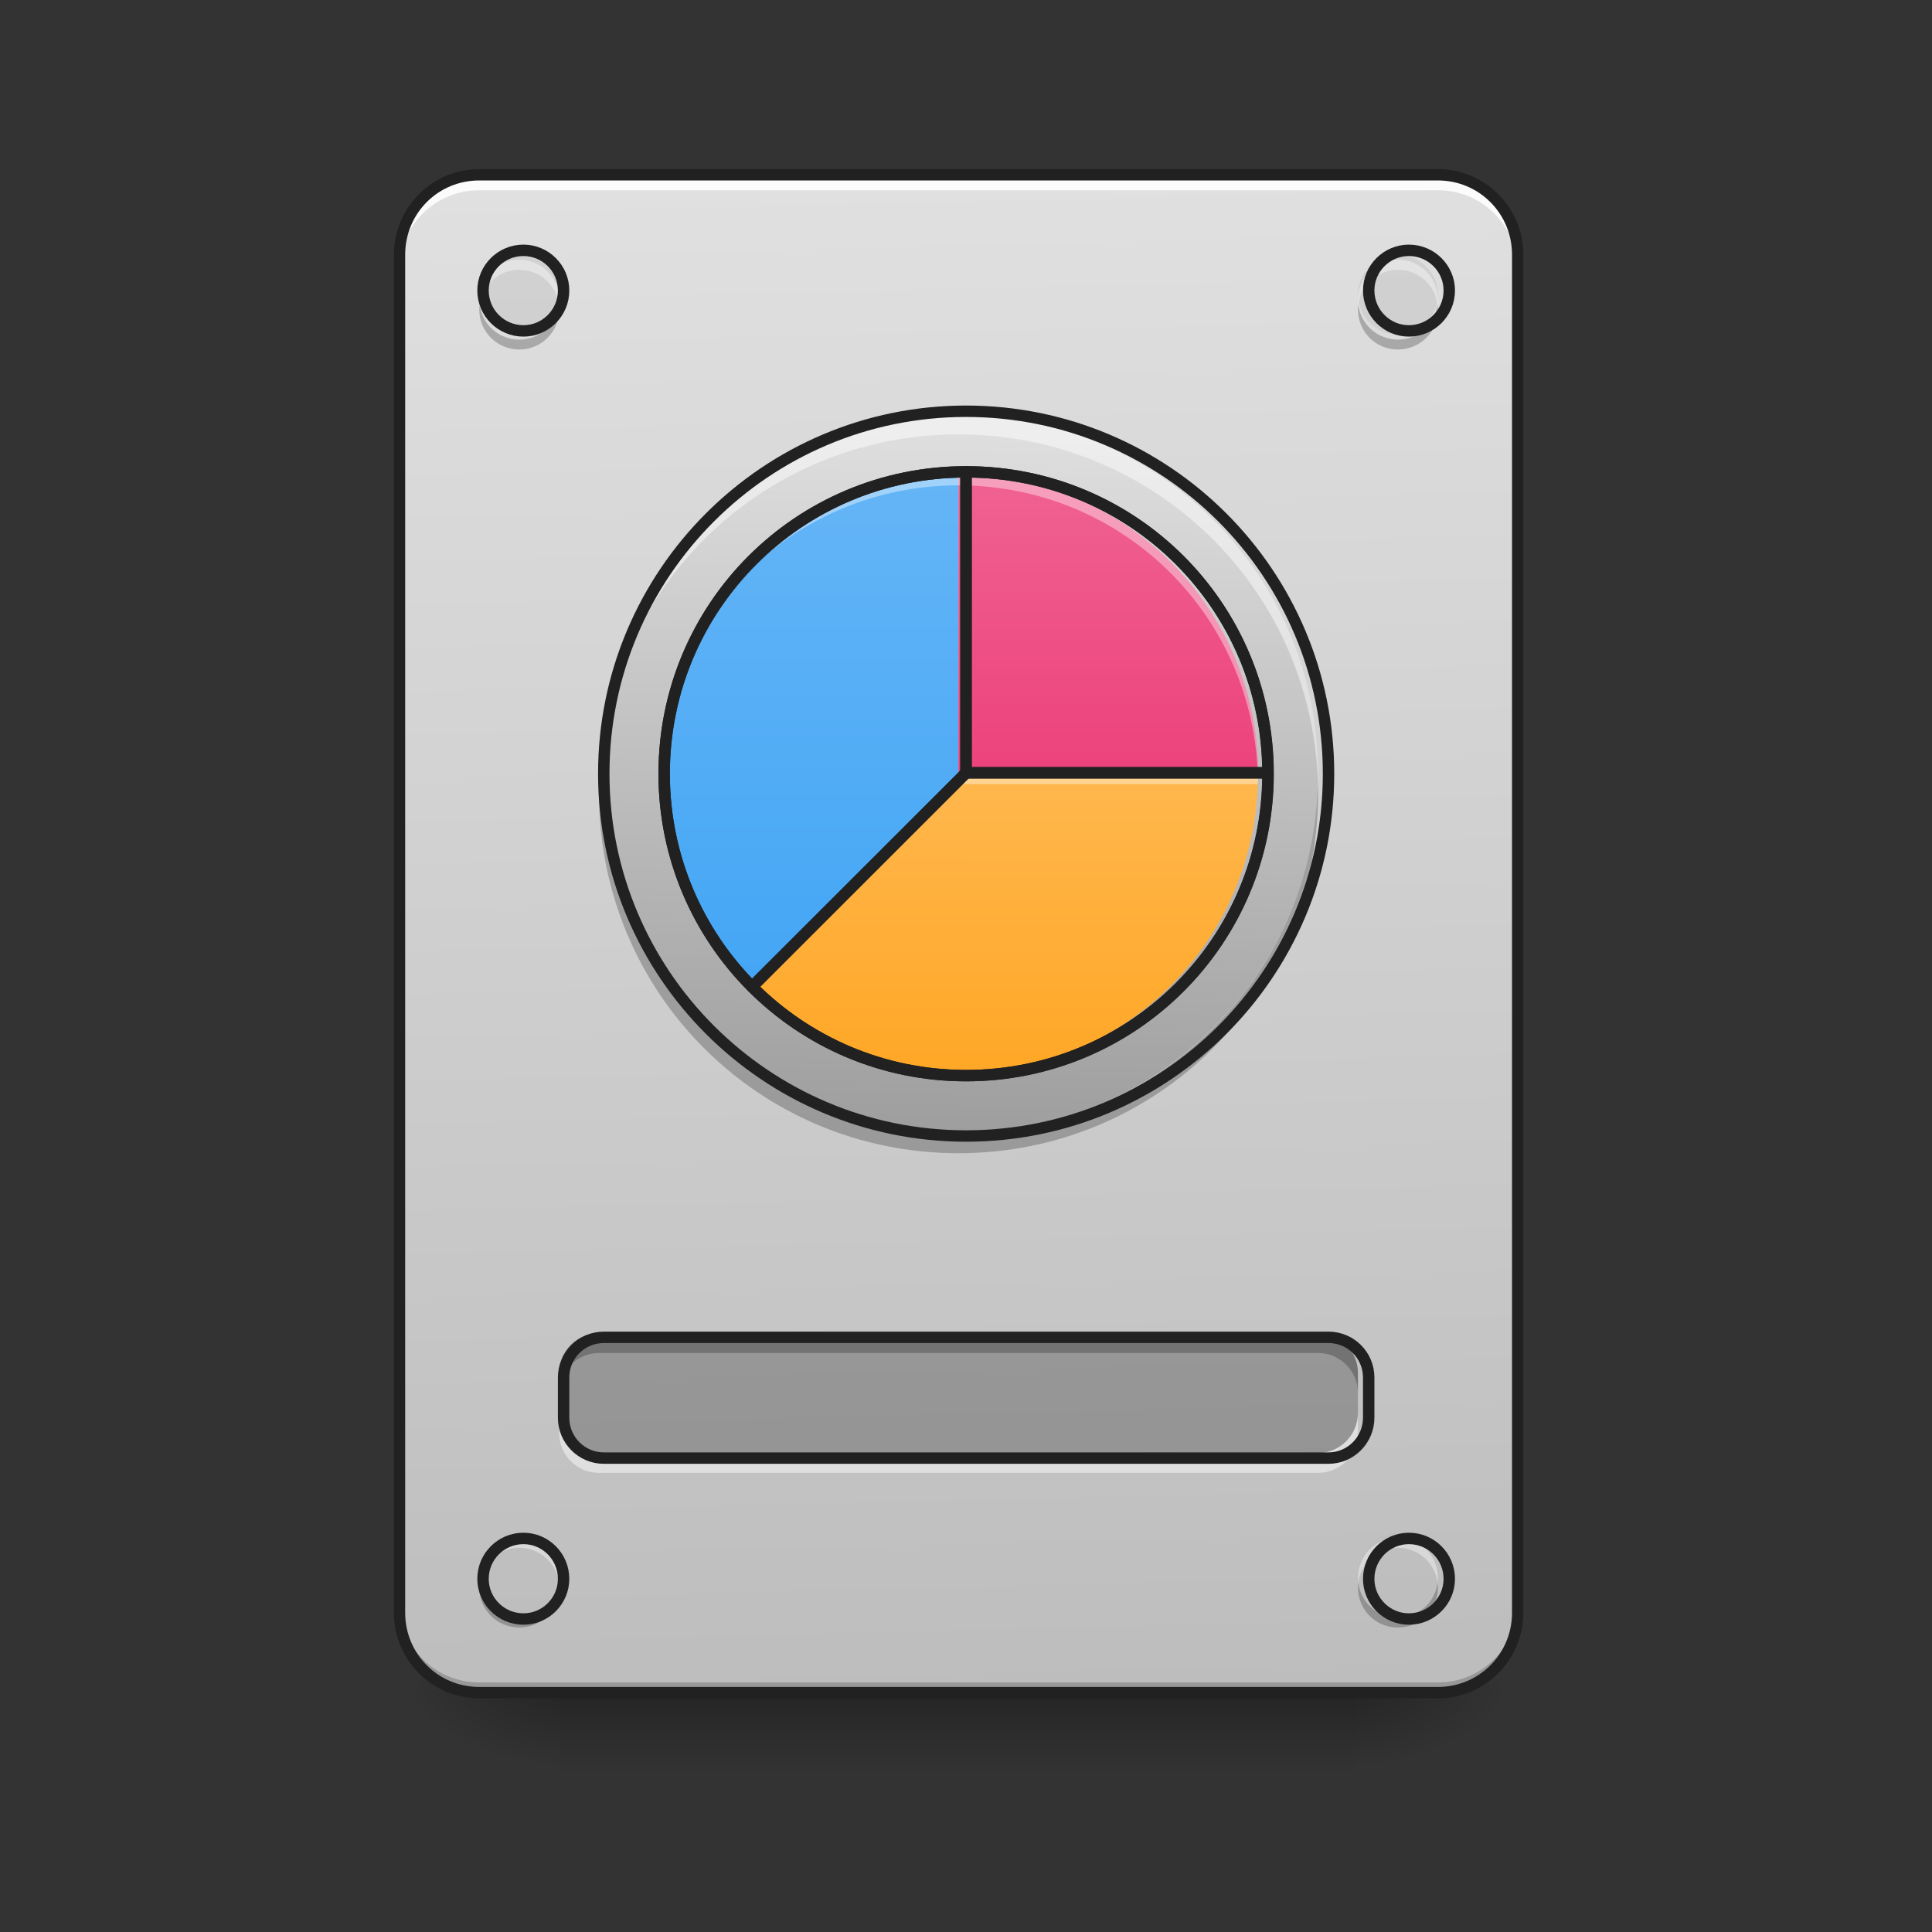 <svg height="32" viewBox="0 0 32 32" width="32" xmlns="http://www.w3.org/2000/svg" xmlns:xlink="http://www.w3.org/1999/xlink"><rect x="0" y="0" width="32" height="32" fill="#333333" stroke="none"/><linearGradient id="a" gradientUnits="userSpaceOnUse" x1="15.877" x2="15.877" y1="28.034" y2="29.357"><stop offset="0" stop-opacity=".275"/><stop offset="1" stop-opacity="0"/></linearGradient><linearGradient id="b"><stop offset="0" stop-opacity=".314"/><stop offset=".222" stop-opacity=".275"/><stop offset="1" stop-opacity="0"/></linearGradient><radialGradient id="c" cx="450.909" cy="189.579" gradientTransform="matrix(0 -.078 -.141 -0 48.823 63.595)" gradientUnits="userSpaceOnUse" r="21.167" xlink:href="#b"/><radialGradient id="d" cx="450.909" cy="189.579" gradientTransform="matrix(-0 .078 .141 0 -17.07 -7.527)" gradientUnits="userSpaceOnUse" r="21.167" xlink:href="#b"/><radialGradient id="e" cx="450.909" cy="189.579" gradientTransform="matrix(-0 -.078 .141 -0 -17.07 63.595)" gradientUnits="userSpaceOnUse" r="21.167" xlink:href="#b"/><radialGradient id="f" cx="450.909" cy="189.579" gradientTransform="matrix(0 .078 -.141 0 48.823 -7.527)" gradientUnits="userSpaceOnUse" r="21.167" xlink:href="#b"/><linearGradient id="g" gradientTransform="matrix(.075 0 0 .217 -5.854 33.641)" gradientUnits="userSpaceOnUse" x1="306.917" x2="305.955" y1="-25.792" y2="-141.415"><stop offset="0" stop-color="#bdbdbd"/><stop offset="1" stop-color="#e0e0e0"/></linearGradient><linearGradient id="h" gradientUnits="userSpaceOnUse" x1="16.538" x2="16.207" y1="6.865" y2="18.773"><stop offset="0" stop-color="#e0e0e0"/><stop offset="1" stop-color="#9e9e9e"/></linearGradient><linearGradient id="i" gradientUnits="userSpaceOnUse" x1="15.877" x2="15.877" y1="7.858" y2="16.788"><stop offset="0" stop-color="#64b5f6"/><stop offset="1" stop-color="#42a5f5"/></linearGradient><linearGradient id="j" gradientUnits="userSpaceOnUse" x1="15.876" x2="15.875" y1="13.15" y2="7.857"><stop offset="0" stop-color="#ec407a"/><stop offset="1" stop-color="#f06292"/></linearGradient><linearGradient id="k" gradientUnits="userSpaceOnUse" x1="15.875" x2="15.876" y1="17.78" y2="12.819"><stop offset="0" stop-color="#ffa726"/><stop offset="1" stop-color="#ffb74d"/></linearGradient><path d="m9.262 28.035h13.23v1.32h-13.23zm0 0" fill="url(#a)"/><path d="m22.492 28.035h2.645v-1.324h-2.645zm0 0" fill="url(#c)"/><path d="m9.262 28.035h-2.648v1.32h2.648zm0 0" fill="url(#d)"/><path d="m9.262 28.035h-2.648v-1.324h2.648zm0 0" fill="url(#e)"/><path d="m22.492 28.035h2.645v1.32h-2.645zm0 0" fill="url(#f)"/><path d="m7.938 2.895h15.879c.73 0 1.32.594 1.32 1.324v22.492c0 .73-.59 1.324-1.32 1.324h-15.879c-.73 0-1.324-.594-1.324-1.324v-22.492c0-.73.594-1.324 1.324-1.324zm0 0" fill="url(#g)"/><path d="m7.938 28.035c-.73 0-1.324-.59-1.324-1.324v-.164c0 .73.594 1.32 1.324 1.32h15.879c.73 0 1.32-.59 1.32-1.32v.164c0 .734-.59 1.324-1.32 1.324zm0 0" fill-opacity=".196"/><path d="m7.938 2.984c-.73 0-1.324.59-1.324 1.324v.164c0-.73.594-1.324 1.324-1.32h15.879c.73-.004 1.32.59 1.32 1.32v-.164c0-.734-.59-1.324-1.32-1.324zm0 0" fill="#fff" fill-opacity=".863"/><path d="m7.938 2.801c-.781 0-1.414.637-1.414 1.418v22.492c0 .785.633 1.418 1.414 1.418h15.879c.781 0 1.414-.633 1.414-1.418v-22.492c0-.781-.633-1.418-1.414-1.418zm0 .188h15.879c.68 0 1.227.547 1.227 1.23v22.492c0 .684-.547 1.23-1.227 1.23h-15.879c-.684 0-1.227-.547-1.227-1.23v-22.492c0-.684.543-1.23 1.227-1.23zm0 0" fill="#212121"/><g fill="#bdbdbd"><path d="m8.602 4.219c.363 0 .66.297.66.66 0 .367-.297.664-.66.664-.367 0-.664-.297-.664-.664 0-.363.297-.66.664-.66zm0 0" fill-opacity=".392"/><path d="m23.152 4.219c.367 0 .664.297.664.66 0 .367-.297.664-.664.664-.363 0-.66-.297-.66-.664 0-.363.297-.66.66-.66zm0 0" fill-opacity=".392"/><path d="m23.152 25.387c.367 0 .664.297.664.664 0 .363-.297.66-.664.66-.363 0-.66-.297-.66-.66 0-.367.297-.664.66-.664zm0 0" fill-opacity=".392"/><path d="m8.602 25.387c.363 0 .66.297.66.664 0 .363-.297.66-.66.66-.367 0-.664-.297-.664-.66 0-.367.297-.664.664-.664zm0 0" fill-opacity=".392"/></g><path d="m9.922 22.082h11.91c.363 0 .66.293.66.66v.66c0 .367-.297.664-.66.664h-11.91c-.363 0-.66-.297-.66-.664v-.66c0-.367.297-.66.66-.66zm0 0" fill-opacity=".235"/><path d="m9.922 22.082c-.367 0-.66.293-.66.66v.332c0-.367.293-.664.66-.664h11.91c.363 0 .66.297.66.664v-.332c0-.367-.297-.66-.66-.66zm0 0" fill-opacity=".235"/><path d="m9.922 24.395c-.367 0-.66-.293-.66-.66v-.332c0 .367.293.664.66.664h11.91c.363 0 .66-.297.66-.664v.332c0 .367-.297.66-.66.66zm0 0" fill="#fff" fill-opacity=".471"/><path d="m158.735 138.279h190.544c5.812 0 10.561 4.687 10.561 10.561v10.561c0 5.874-4.75 10.624-10.561 10.624h-190.544c-5.812 0-10.561-4.75-10.561-10.624v-10.561c0-5.874 4.75-10.561 10.561-10.561zm0 0" fill="none" stroke="#212121" stroke-linecap="round" stroke-width="3" transform="matrix(.063 0 0 .063 0 13.439)"/><path d="m8.602 4.301c-.367 0-.664.297-.664.664 0 .027.004.055.008.082.039-.328.316-.578.656-.578.336 0 .613.25.656.578 0-.027.004-.055.004-.082 0-.367-.297-.664-.66-.664zm14.551 0c-.367 0-.66.297-.66.664 0 .027 0 .055.004.082.043-.328.32-.578.656-.578.34 0 .617.25.656.578.004-.027.008-.055.008-.082 0-.367-.297-.664-.664-.664zm-14.551 21.168c-.367 0-.664.297-.664.664 0 .027.004.055.008.082.039-.328.316-.578.656-.578.336 0 .613.25.656.578 0-.027.004-.055.004-.082 0-.367-.297-.664-.66-.664zm14.551 0c-.367 0-.66.297-.66.664 0 .027 0 .055.004.082.043-.328.32-.578.656-.578.34 0 .617.25.656.578.004-.027.008-.055.008-.082 0-.367-.297-.664-.664-.664zm0 0" fill="#fff" fill-opacity=".392"/><path d="m8.602 26.957c-.367 0-.664-.293-.664-.66 0-.027.004-.055.008-.082.039.328.316.578.656.578.336 0 .613-.25.656-.578 0 .027.004.055.004.082 0 .367-.297.66-.66.66zm14.551 0c-.367 0-.66-.293-.66-.66 0-.027 0-.055.004-.082.043.328.32.578.656.578.34 0 .617-.25.656-.578.004.027.008.055.008.082 0 .367-.297.66-.664.66zm-14.551-21.168c-.367 0-.664-.293-.664-.66 0-.027.004-.055.008-.082.039.328.316.578.656.578.336 0 .613-.25.656-.578 0 .027.004.055.004.082 0 .367-.297.66-.66.66zm14.551 0c-.367 0-.66-.293-.66-.66 0-.027 0-.055.004-.082.043.328.32.578.656.578.34 0 .617-.25.656-.578.004.027.008.055.008.082 0 .367-.297.66-.664.66zm0 0" fill-opacity=".235"/><path d="m137.612-147.506c5.812 0 10.561 4.75 10.561 10.561 0 5.874-4.75 10.624-10.561 10.624-5.874 0-10.624-4.75-10.624-10.624 0-5.812 4.75-10.561 10.624-10.561zm0 0" fill="none" stroke="#212121" stroke-linecap="round" stroke-width="3" transform="matrix(.063 0 0 .063 0 13.439)"/><path d="m370.402-147.506c5.874 0 10.624 4.75 10.624 10.561 0 5.874-4.75 10.624-10.624 10.624-5.812 0-10.561-4.75-10.561-10.624 0-5.812 4.75-10.561 10.561-10.561zm0 0" fill="none" stroke="#212121" stroke-linecap="round" stroke-width="3" transform="matrix(.063 0 0 .063 0 13.439)"/><path d="m370.402 191.149c5.874 0 10.624 4.75 10.624 10.624 0 5.812-4.75 10.561-10.624 10.561-5.812 0-10.561-4.75-10.561-10.561 0-5.874 4.75-10.624 10.561-10.624zm0 0" fill="none" stroke="#212121" stroke-linecap="round" stroke-width="3" transform="matrix(.063 0 0 .063 0 13.439)"/><path d="m137.612 191.149c5.812 0 10.561 4.75 10.561 10.624 0 5.812-4.75 10.561-10.561 10.561-5.874 0-10.624-4.75-10.624-10.561 0-5.874 4.75-10.624 10.624-10.624zm0 0" fill="none" stroke="#212121" stroke-linecap="round" stroke-width="3" transform="matrix(.063 0 0 .063 0 13.439)"/><path d="m15.875 6.863c3.289 0 5.957 2.668 5.957 5.957 0 3.285-2.668 5.953-5.957 5.953-3.285 0-5.953-2.668-5.953-5.953 0-3.289 2.668-5.957 5.953-5.957zm0 0" fill="url(#h)"/><path d="m15.875 7.859c-2.75 0-4.961 2.211-4.961 4.961 0 1.367.551 2.605 1.441 3.5l3.52-3.516h-.016.016zm0 0" fill="url(#i)"/><path d="m15.875 7.859v4.941l.012-.008-.008.012h4.957c-.008-2.742-2.215-4.945-4.961-4.945zm0 0" fill="url(#j)"/><path d="m15.875 12.805v.016-.012l-3.516 3.516c.895.898 2.137 1.457 3.516 1.457 2.75 0 4.961-2.215 4.961-4.961 0-.008 0-.012 0-.016zm0 0" fill="url(#k)"/><path d="m15.875 7.859c-2.75 0-4.961 2.211-4.961 4.961v.09c.051-2.707 2.242-4.871 4.961-4.871zm0 0" fill="#fff" fill-opacity=".392"/><path d="m15.875 7.859v.18c2.684 0 4.855 2.109 4.957 4.766h.004c-.008-2.742-2.215-4.945-4.961-4.945zm0 0" fill="#fff" fill-opacity=".392"/><path d="m15.875 12.805v.016-.012l-3.516 3.516c.027.031.059.059.09.09l3.426-3.426v.012-.012h4.957c.004-.059.004-.113.004-.168 0-.008 0-.012 0-.016zm0 0" fill="#fff" fill-opacity=".392"/><path d="m253.976-89.262c43.871 0 79.43 35.497 79.43 79.367 0 43.808-35.559 79.367-79.43 79.367-43.808 0-79.367-35.559-79.367-79.367 0-43.871 35.559-79.367 79.367-79.367zm0 0" fill="none" stroke="#212121" stroke-linecap="round" stroke-linejoin="round" stroke-width="3" transform="matrix(.063 0 0 .063 0 13.439)"/><path d="m9.926 12.984c-.004.055-.004.109-.004.164 0 3.301 2.656 5.953 5.953 5.953 3.301 0 5.957-2.652 5.957-5.953 0-.055-.004-.109-.004-.164-.086 3.223-2.707 5.789-5.953 5.789-3.242 0-5.863-2.566-5.949-5.789zm0 0" fill-opacity=".235"/><path d="m9.926 12.984c-.004-.055-.004-.109-.004-.164 0-3.301 2.656-5.953 5.953-5.953 3.301 0 5.957 2.652 5.957 5.953 0 .055-.004.109-.004.164-.086-3.223-2.707-5.789-5.953-5.789-3.242 0-5.863 2.566-5.949 5.789zm0 0" fill="#fff" fill-opacity=".471"/><path d="m253.976-105.198c52.62 0 95.303 42.683 95.303 95.303 0 52.557-42.683 95.241-95.303 95.241-52.557 0-95.241-42.683-95.241-95.241 0-52.62 42.683-95.303 95.241-95.303zm0 0" fill="none" stroke="#212121" stroke-linecap="round" stroke-width="3" transform="matrix(.063 0 0 .063 0 13.439)"/><path d="m253.976-89.262c-43.996 0-79.367 35.372-79.367 79.367 0 21.873 8.812 41.684 23.06 55.995l56.307-56.245h-.25.25zm0 0" fill="none" stroke="#212121" stroke-linecap="round" stroke-linejoin="round" stroke-width="3" transform="matrix(.063 0 0 .063 0 13.439)"/><path d="m253.976-89.262v79.055l.187-.125-.125.187h79.305c-.125-43.871-35.434-79.117-79.367-79.117zm0 0" fill="none" stroke="#212121" stroke-linecap="round" stroke-linejoin="round" stroke-width="3" transform="matrix(.063 0 0 .063 0 13.439)"/><path d="m253.976-10.145v.25-.187l-56.245 56.245c14.311 14.374 34.184 23.31 56.245 23.31 43.996 0 79.367-35.434 79.367-79.367 0-.125 0-.187 0-.25zm0 0" fill="none" stroke="#212121" stroke-linecap="round" stroke-linejoin="round" stroke-width="3" transform="matrix(.063 0 0 .063 0 13.439)"/></svg>
